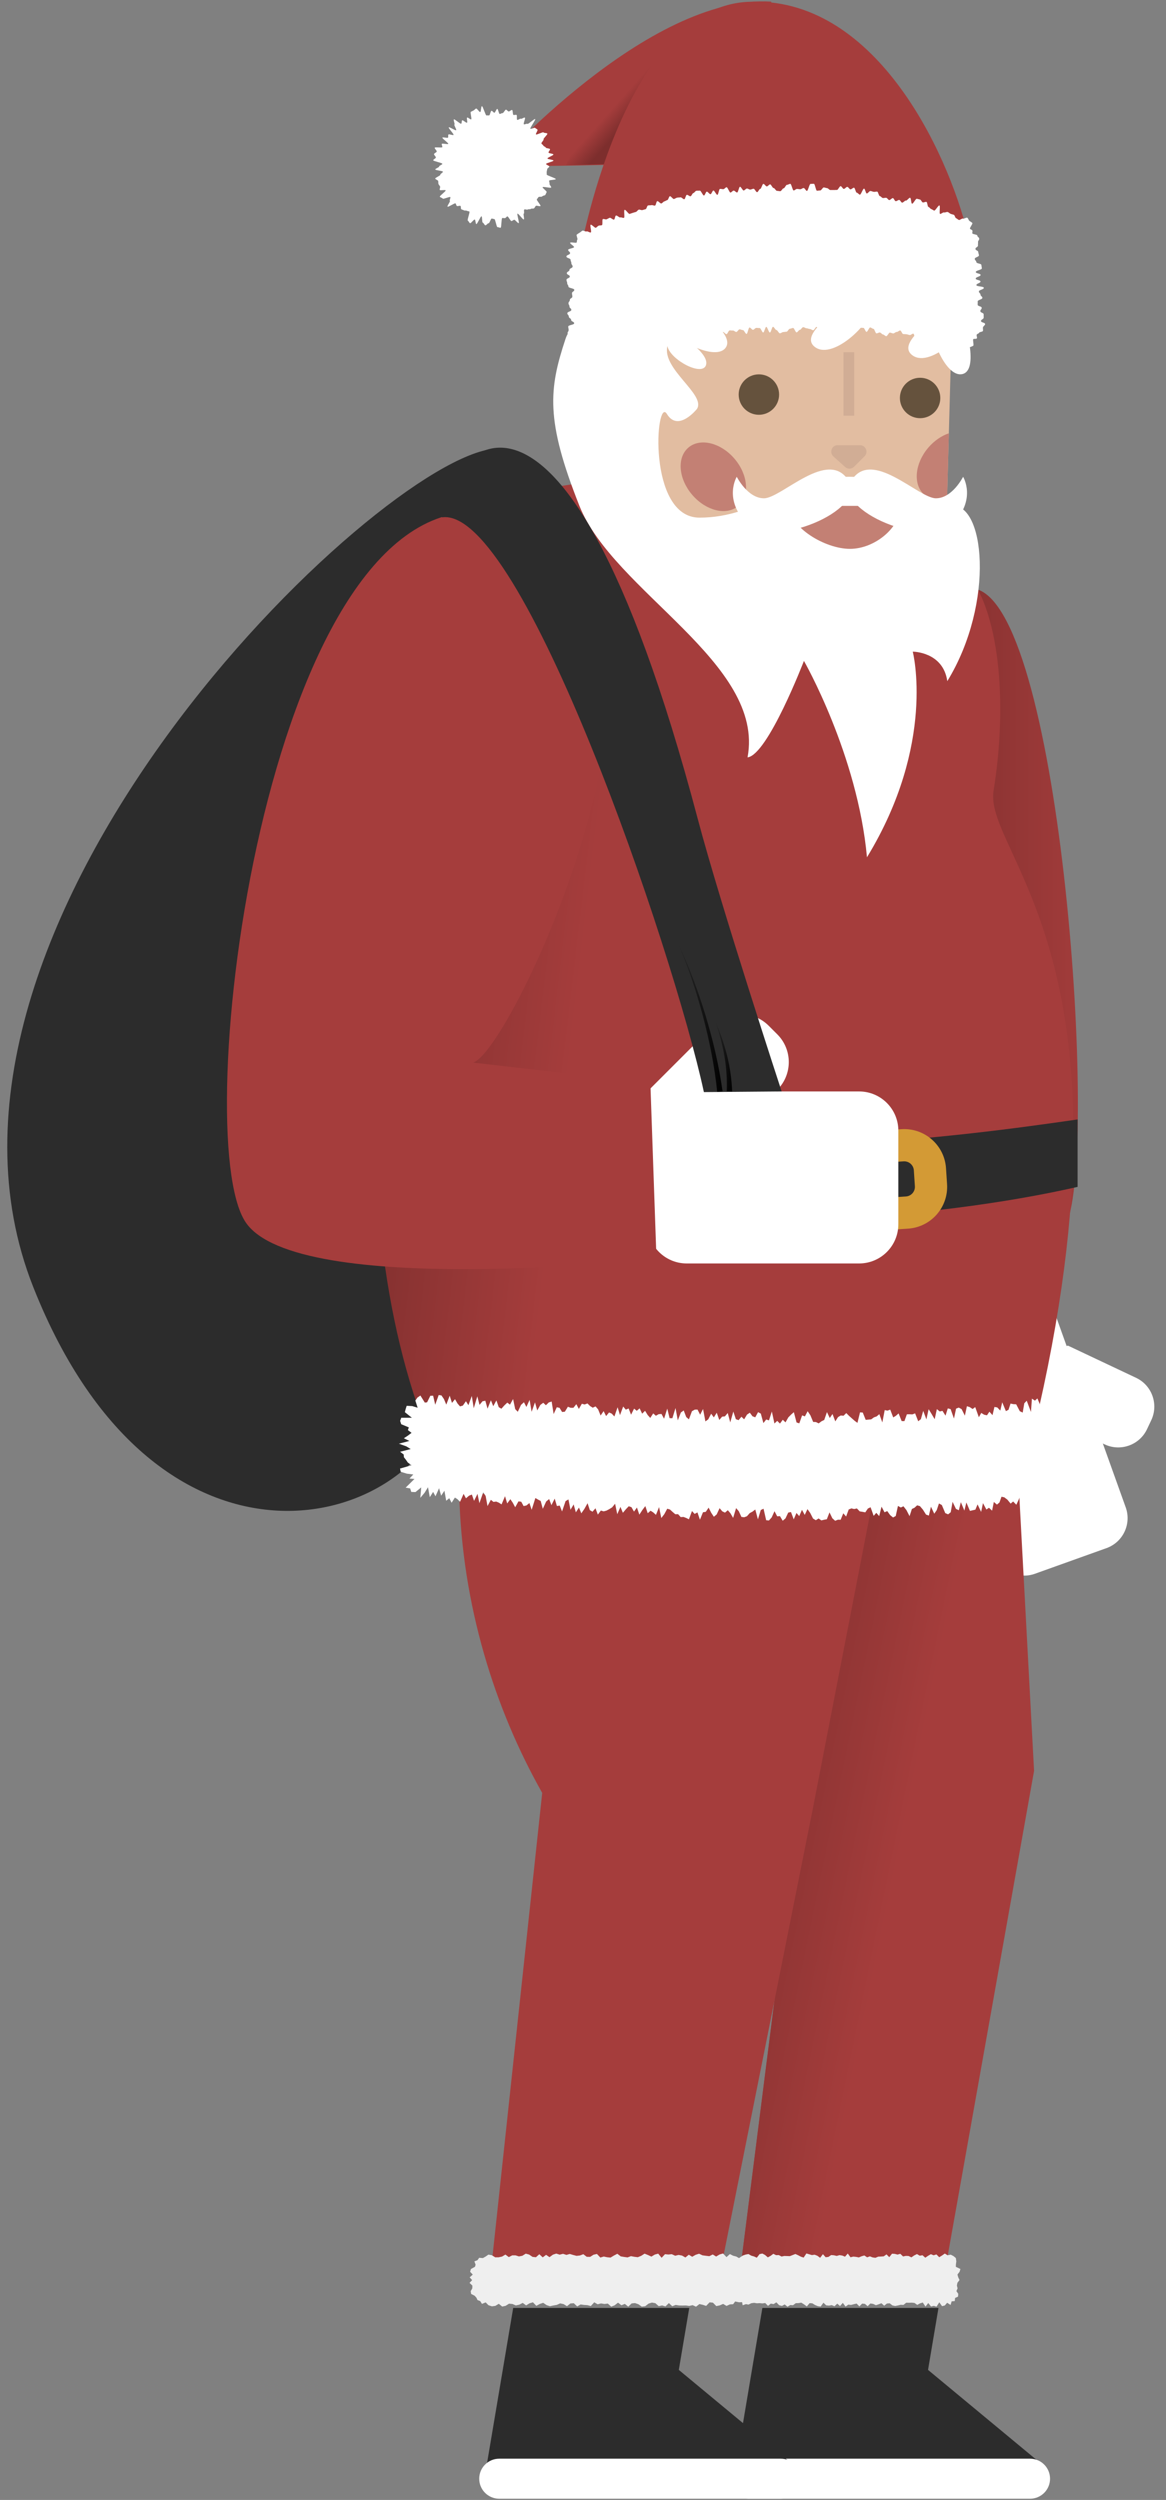 <svg width="132" height="283" viewBox="0 0 132 283" fill="none" xmlns="http://www.w3.org/2000/svg">
<rect x="0" y="0" width="132" height="283" fill="#808080" stroke="none"/>
<path d="M55.981 18.845C55.981 18.845 77.183 18.767 88.629 17.767L87.303 0.185C73.318 -0.67 55.981 18.845 55.981 18.845Z" fill="#A53D3C"/>
<path d="M79.965 18.304C79.965 18.304 80.82 4.389 80.579 4.384C72.306 4.243 67.806 9.859 64.084 18.699L79.965 18.304Z" fill="url(#paint0_linear_126_15631)"/>
<path d="M105.061 268.28L106.242 261.268H86.307L85.126 268.28L83.13 280.151H117.74V278.795L105.061 268.28Z" fill="#2C2C2C"/>
<path d="M116.606 278.331H84.73C83.478 278.331 82.463 279.346 82.463 280.598C82.463 281.85 83.478 282.865 84.73 282.865H116.606C117.858 282.865 118.873 281.85 118.873 280.598C118.873 279.346 117.858 278.331 116.606 278.331Z" fill="white"/>
<path d="M76.847 268.28L78.028 261.268H58.097L56.916 268.28L54.916 280.151H89.526V278.795L76.847 268.28Z" fill="#2C2C2C"/>
<path d="M88.394 278.331H56.519C55.266 278.331 54.252 279.346 54.252 280.598C54.252 281.85 55.266 282.865 56.519 282.865H88.394C89.646 282.865 90.661 281.85 90.661 280.598C90.661 279.346 89.646 278.331 88.394 278.331Z" fill="white"/>
<path d="M109.268 66.694C119.277 64.045 124.098 124.08 121.183 137.051C118.268 150.022 112.553 145.836 109.268 140.349C105.984 134.862 99.26 69.343 109.268 66.694Z" fill="url(#paint1_linear_126_15631)"/>
<path d="M120.879 152.333L127.441 170.642C128.112 172.515 127.137 174.58 125.263 175.252L117.17 178.152C115.296 178.824 113.231 177.849 112.56 175.975L107.214 161.06C106.543 159.187 107.518 157.122 109.392 156.45L120.879 152.333Z" fill="white"/>
<path d="M119.372 148.53L123.792 160.863C124.35 162.421 123.541 164.141 121.979 164.701L112.875 167.964C111.317 168.523 109.597 167.714 109.037 166.151L104.617 153.818L119.367 148.531L119.372 148.53Z" fill="white"/>
<path d="M120.886 152.323L128.611 155.972C130.411 156.822 131.181 158.972 130.331 160.772L129.852 161.787C129.002 163.587 126.852 164.357 125.052 163.507L117.327 159.858L120.884 152.327L120.886 152.323Z" fill="white"/>
<path d="M107.031 256.799H83.825L90.973 200.467L83.193 166.367L115.185 165.448L117.065 200.467L107.031 256.799Z" fill="#A53D3C"/>
<path d="M109.83 164.525L106.52 197.668L94.876 255.395L83.824 256.799L90.973 200.467L81.046 164.319L109.83 164.525Z" fill="url(#paint2_linear_126_15631)"/>
<path d="M51.133 157.879C47.51 173.336 17.931 181.494 3.763 145.694C-12.424 104.806 42.898 51.798 55.981 50.802C69.064 49.806 54.757 142.422 51.133 157.879Z" fill="#2C2C2C"/>
<path d="M80.888 260.448L55.336 259.334L61.382 202.962C55.994 193.43 52.31 181.717 51.988 169.098H98.942L92.013 204.774L80.888 260.448Z" fill="#A53D3C"/>
<path d="M109.333 64.708C113.055 68.86 114.142 79.212 112.48 89.517C111.325 96.674 130.324 109.25 116.391 164.525C116.391 164.534 51.129 164.521 51.129 164.512V109.361C59.399 91.208 60.974 74.184 47.505 59.698C47.505 59.698 57.999 53.974 77.238 53.974C98.139 53.974 105.61 60.556 109.333 64.708Z" fill="#A53D3C"/>
<path d="M51.134 163.748C87.956 167.565 94.25 116.167 82.335 84.746C78.797 75.416 48.657 62.132 48.657 62.132C44.453 98.855 38.575 136.531 51.138 163.748H51.134Z" fill="url(#paint3_linear_126_15631)"/>
<path d="M49.884 165.711C86.706 169.528 93 118.13 81.085 86.709C77.547 77.379 47.407 64.095 47.407 64.095C43.203 100.818 37.325 138.494 49.888 165.711H49.884Z" fill="url(#paint4_linear_126_15631)"/>
<path d="M84.624 0.21C98.883 -0.554 107.208 16.835 109.608 26.663L65.586 29.025C65.586 29.025 70.365 0.975 84.624 0.21Z" fill="#A53D3C"/>
<path d="M107.238 55.623L107.693 38.922C98.766 33.846 84.628 34.516 74.108 38.595L74.435 55.01C74.435 63.348 83.803 70.724 92.141 70.724C100.48 70.724 107.242 63.966 107.242 55.623H107.238Z" fill="#E2BDA1"/>
<path d="M107.418 49.05L107.237 55.619C107.237 55.911 107.229 56.203 107.212 56.495C106.254 56.736 105.327 56.594 104.657 56.023C103.339 54.894 103.532 52.498 105.091 50.673C105.769 49.883 106.593 49.329 107.418 49.05Z" fill="#C38074"/>
<path d="M94.838 50.398H97.358C98.011 50.398 98.337 51.188 97.878 51.648L96.684 52.841C96.409 53.116 95.967 53.129 95.675 52.867L94.348 51.673C93.85 51.222 94.164 50.394 94.838 50.394V50.398Z" fill="#D1AD95"/>
<path d="M104.163 47.341C105.427 47.341 106.451 46.316 106.451 45.053C106.451 43.789 105.427 42.764 104.163 42.764C102.899 42.764 101.875 43.789 101.875 45.053C101.875 46.316 102.899 47.341 104.163 47.341Z" fill="#65523D"/>
<path d="M85.912 46.955C87.175 46.955 88.2 45.93 88.2 44.666C88.2 43.403 87.175 42.378 85.912 42.378C84.648 42.378 83.623 43.403 83.623 44.666C83.623 45.93 84.648 46.955 85.912 46.955Z" fill="#65523D"/>
<path fill-rule="evenodd" clip-rule="evenodd" d="M95.488 47.058V39.874H96.703V47.058H95.488Z" fill="#D1AD95"/>
<path d="M83.582 57.272C84.902 56.141 84.707 53.747 83.146 51.924C81.586 50.102 79.25 49.54 77.93 50.671C76.609 51.801 76.804 54.195 78.365 56.018C79.926 57.841 82.261 58.402 83.582 57.272Z" fill="#C38074"/>
<path d="M108.676 34.272C108.676 34.272 101.235 38.278 103.142 40.094C105.048 41.91 109.659 37.707 110.024 35.229C110.389 32.752 108.676 34.276 108.676 34.276V34.272Z" fill="white"/>
<path d="M97.654 33.344C97.654 33.344 90.214 37.35 92.12 39.166C94.026 40.982 98.638 36.779 99.003 34.301C99.368 31.824 97.654 33.348 97.654 33.348V33.344Z" fill="white"/>
<path d="M109.023 35.972C109.023 35.972 110.947 41.721 109.023 42.326C107.1 42.932 105.086 37.784 105.567 36.448C106.048 35.113 109.023 35.972 109.023 35.972Z" fill="white"/>
<path d="M78.053 34.473C78.053 34.473 83.253 37.59 82.188 39.303C81.123 41.016 76.242 38.414 75.739 37.083C75.237 35.752 78.053 34.473 78.053 34.473Z" fill="white"/>
<path d="M75.942 37.23C75.942 37.23 80.236 39.712 79.948 41.236C79.66 42.76 75.843 40.734 75.56 39.175C74.89 41.764 79.948 44.671 78.9 46.294C78.9 46.294 76.775 48.964 75.5 46.865C74.225 44.765 73.237 58.599 79.188 58.599C85.869 58.599 89.587 53.971 96.1 53.971C101.948 53.971 103.232 57.74 106.761 57.74L107.487 57.264C111.518 56.525 112.678 68.238 107.242 77.109C106.765 73.768 103.331 73.768 103.331 73.768C103.331 73.768 106.001 84.167 98.148 97.048C97.084 85.408 91.012 74.816 91.012 74.816C91.012 74.816 86.921 85.456 84.628 85.739C86.633 75.052 69.459 66.984 65.594 57.26C61.73 47.535 62.142 44.031 64.019 38.368C65.496 33.907 74.297 36.921 75.946 37.221L75.942 37.23Z" fill="white"/>
<path d="M89.351 57.268H101.944C101.944 59.703 99.046 62.133 96.22 62.133C93.395 62.133 89.351 59.698 89.351 57.268Z" fill="#C38074"/>
<path d="M67.217 39.446C67.342 39.42 67.453 39.343 67.578 39.317C67.702 39.291 67.853 39.394 67.973 39.368C68.093 39.343 68.243 39.428 68.364 39.403C68.484 39.377 68.561 39.089 68.681 39.063C68.802 39.038 69.029 39.54 69.154 39.519C69.278 39.497 69.304 38.947 69.424 38.926C69.544 38.905 69.673 38.87 69.793 38.849C69.914 38.827 70.145 39.368 70.27 39.347C70.394 39.325 70.42 38.759 70.545 38.737C70.669 38.716 70.854 39.042 70.978 39.02C71.103 38.999 71.313 39.48 71.438 39.458C71.562 39.437 71.627 39.068 71.751 39.046C71.876 39.025 72.047 39.3 72.172 39.278C72.296 39.257 72.305 38.544 72.43 38.522C72.554 38.501 72.717 38.707 72.838 38.686C72.958 38.664 73.125 38.892 73.25 38.874C73.374 38.857 73.434 38.411 73.559 38.394C73.683 38.376 73.799 38.291 73.924 38.273C74.048 38.256 74.284 38.969 74.409 38.952C74.534 38.935 74.534 38.08 74.662 38.063C74.791 38.046 74.928 38.14 75.053 38.123C75.177 38.106 75.319 38.209 75.444 38.192C75.568 38.175 75.701 38.2 75.826 38.183C75.95 38.166 76.105 38.381 76.234 38.364C76.363 38.346 76.427 37.887 76.552 37.87C76.676 37.853 76.809 37.874 76.934 37.861C77.058 37.848 77.277 38.578 77.402 38.565C77.526 38.553 77.548 37.698 77.672 37.681C77.797 37.664 77.973 38.063 78.097 38.046C78.222 38.029 78.359 38.11 78.484 38.097C78.608 38.084 78.707 37.827 78.831 37.814C78.956 37.801 79.141 38.316 79.265 38.299C79.389 38.282 79.523 38.338 79.647 38.321C79.772 38.303 79.849 37.84 79.974 37.827C80.098 37.814 80.265 38.213 80.39 38.2C80.514 38.188 80.613 37.926 80.742 37.913C80.871 37.9 80.974 37.694 81.098 37.685C81.223 37.677 81.356 37.737 81.481 37.728C81.605 37.719 81.721 37.586 81.846 37.578C81.97 37.569 82.12 37.836 82.245 37.827C82.369 37.818 82.464 37.419 82.588 37.406C82.713 37.393 82.842 37.428 82.97 37.415C83.099 37.402 83.237 37.591 83.361 37.578C83.486 37.565 83.593 37.29 83.722 37.282C83.85 37.273 83.984 37.376 84.108 37.367C84.233 37.359 84.391 37.81 84.516 37.801C84.641 37.792 84.722 37.084 84.851 37.075C84.98 37.067 85.121 37.346 85.246 37.337C85.371 37.329 85.486 37.123 85.615 37.118C85.744 37.114 85.868 37.144 85.997 37.136C86.126 37.127 86.276 37.647 86.401 37.638C86.525 37.629 86.624 37.007 86.749 37.002C86.873 36.998 87.028 37.647 87.157 37.642C87.285 37.638 87.384 36.998 87.509 36.994C87.633 36.99 87.775 37.367 87.899 37.363C88.024 37.359 88.161 37.737 88.29 37.732C88.419 37.728 88.539 37.595 88.664 37.591C88.788 37.586 88.913 37.552 89.041 37.552C89.17 37.552 89.286 37.217 89.411 37.217C89.535 37.217 89.66 37.127 89.789 37.127C89.917 37.127 90.046 37.625 90.175 37.625C90.304 37.625 90.424 37.346 90.549 37.342C90.673 37.337 90.797 37.041 90.926 37.037C91.055 37.033 91.18 37.161 91.304 37.161C91.429 37.161 91.558 37.243 91.682 37.243C91.806 37.243 91.935 37.385 92.06 37.385C92.184 37.385 92.313 37.007 92.442 37.007C92.571 37.007 92.687 37.668 92.811 37.668C92.936 37.668 93.073 36.955 93.198 36.955C93.322 36.955 93.451 36.955 93.576 36.96C93.7 36.964 93.816 37.582 93.94 37.586C94.065 37.591 94.194 37.479 94.323 37.483C94.451 37.488 94.576 37.483 94.7 37.492C94.825 37.501 94.949 37.621 95.074 37.625C95.198 37.629 95.353 36.925 95.478 36.929C95.602 36.934 95.714 37.333 95.838 37.337C95.963 37.342 96.07 37.715 96.199 37.724C96.328 37.732 96.482 37.148 96.607 37.153C96.731 37.157 96.847 37.41 96.972 37.419C97.096 37.428 97.246 37.088 97.371 37.097C97.496 37.105 97.624 37.11 97.749 37.118C97.873 37.127 97.972 37.561 98.097 37.569C98.221 37.578 98.389 37.054 98.513 37.067C98.638 37.08 98.758 37.217 98.882 37.226C99.007 37.234 99.093 37.728 99.222 37.737C99.35 37.745 99.483 37.625 99.608 37.638C99.733 37.651 99.84 37.853 99.964 37.865C100.089 37.878 100.2 38.046 100.325 38.059C100.449 38.072 100.621 37.638 100.746 37.651C100.87 37.664 100.99 37.732 101.115 37.745C101.24 37.758 101.39 37.561 101.514 37.578C101.639 37.595 101.789 37.393 101.914 37.41C102.038 37.428 102.12 37.797 102.244 37.814C102.369 37.831 102.498 37.818 102.622 37.836C102.747 37.853 102.867 37.913 102.991 37.93C103.116 37.947 103.27 37.754 103.395 37.771C103.519 37.788 103.558 38.424 103.683 38.441C103.807 38.458 103.923 38.518 104.048 38.535C104.172 38.553 104.309 38.484 104.434 38.505C104.558 38.527 104.679 38.548 104.803 38.57C104.928 38.591 105.056 38.565 105.181 38.587C105.306 38.608 105.469 38.398 105.589 38.419C105.709 38.441 105.885 38.183 106.01 38.205C106.134 38.226 106.186 38.634 106.31 38.656C106.435 38.677 106.671 38.097 106.795 38.123C106.92 38.149 107.04 38.2 107.16 38.222C107.281 38.243 107.362 38.501 107.482 38.527C107.603 38.553 107.774 38.368 107.895 38.394C108.015 38.419 107.993 39.111 108.118 39.136C108.242 39.162 108.496 38.595 108.616 38.626C108.736 38.656 108.788 39.05 108.912 39.055C109.037 39.059 109.131 38.57 109.251 38.557C109.372 38.544 109.642 39.343 109.762 39.312C109.882 39.282 110.059 39.201 110.17 39.149C110.282 39.098 110.089 38.458 110.192 38.389C110.295 38.321 110.479 38.402 110.574 38.316C110.668 38.23 110.505 37.973 110.578 37.874C110.651 37.775 110.784 37.78 110.844 37.668C110.904 37.556 111.239 37.578 111.274 37.458C111.308 37.337 111.256 37.2 111.274 37.071C111.291 36.942 111.531 36.809 111.523 36.685C111.51 36.5 111.067 36.53 111.055 36.346C111.042 36.161 111.372 36.135 111.359 35.951C111.347 35.766 111.368 35.762 111.355 35.577C111.342 35.392 111.003 35.418 110.986 35.229C110.969 35.04 111.149 35.032 111.136 34.843C111.123 34.654 110.694 34.688 110.681 34.504C110.668 34.319 110.698 34.315 110.681 34.13C110.664 33.946 111.226 33.903 111.213 33.718C111.201 33.533 111.016 33.546 111.003 33.362C110.99 33.177 110.831 33.185 110.814 33.001C110.797 32.816 111.39 32.773 111.377 32.584C111.364 32.395 110.548 32.46 110.535 32.275C110.522 32.091 111.012 32.052 110.999 31.867C110.986 31.683 110.471 31.721 110.458 31.537C110.445 31.352 111.025 31.309 111.012 31.125C110.999 30.94 110.479 30.979 110.466 30.794C110.454 30.609 111.171 30.554 111.153 30.369C111.136 30.184 111.115 30.184 111.102 30C111.089 29.815 110.548 29.854 110.531 29.669C110.514 29.485 110.363 29.493 110.35 29.308C110.338 29.124 110.836 29.085 110.823 28.901C110.81 28.716 110.758 28.72 110.745 28.531C110.733 28.342 110.441 28.368 110.428 28.183C110.415 27.999 110.728 27.973 110.715 27.788C110.703 27.604 110.733 27.6 110.72 27.411C110.707 27.222 110.866 27.213 110.853 27.024C110.84 26.835 110.651 26.852 110.638 26.664C110.63 26.539 110.106 26.53 110.076 26.415C110.046 26.299 110.132 26.204 110.076 26.093C110.02 25.981 109.882 25.998 109.814 25.895C109.745 25.792 110.157 25.328 110.071 25.238C109.986 25.148 109.848 25.084 109.749 25.011C109.651 24.938 109.608 24.697 109.496 24.646C109.384 24.594 109.144 24.8 109.028 24.744C108.912 24.689 108.663 24.95 108.547 24.899C108.431 24.847 108.345 24.749 108.229 24.697C108.114 24.646 108.096 24.366 107.98 24.319C107.864 24.272 107.736 24.255 107.62 24.208C107.504 24.16 107.414 24.044 107.293 24.002C107.173 23.959 106.993 24.092 106.873 24.049C106.752 24.006 106.533 24.255 106.418 24.212C106.302 24.169 106.469 23.293 106.349 23.255C106.229 23.216 105.877 23.881 105.756 23.843C105.636 23.804 105.542 23.705 105.421 23.667C105.301 23.628 105.224 23.456 105.104 23.422C104.984 23.388 105.001 22.89 104.876 22.855C104.752 22.821 104.584 22.95 104.464 22.915C104.344 22.881 104.279 22.623 104.159 22.589C104.039 22.555 103.91 22.533 103.79 22.499C103.67 22.465 103.378 23.091 103.253 23.061C103.129 23.031 103.154 22.417 103.03 22.387C102.905 22.357 102.686 22.735 102.562 22.705C102.437 22.675 102.244 22.971 102.12 22.941C101.995 22.911 101.926 22.662 101.806 22.636C101.686 22.61 101.519 22.799 101.394 22.774C101.27 22.748 101.205 22.452 101.085 22.426C100.965 22.4 100.784 22.675 100.66 22.649C100.535 22.623 100.454 22.413 100.329 22.392C100.205 22.37 100.067 22.439 99.943 22.417C99.818 22.396 99.724 22.215 99.599 22.194C99.475 22.172 99.423 21.713 99.303 21.692C99.183 21.67 99.041 21.739 98.917 21.717C98.792 21.696 98.672 21.64 98.547 21.619C98.423 21.597 98.247 21.919 98.122 21.902C97.998 21.885 97.942 21.37 97.817 21.352C97.693 21.335 97.47 22.057 97.345 22.039C97.221 22.022 97.122 21.829 96.993 21.812C96.864 21.795 96.804 21.262 96.68 21.249C96.555 21.236 96.401 21.451 96.276 21.438C96.152 21.425 96.049 21.168 95.924 21.155C95.8 21.142 95.645 21.4 95.52 21.387C95.396 21.374 95.293 21.086 95.168 21.073C95.044 21.061 94.876 21.511 94.752 21.503C94.627 21.494 94.499 21.52 94.374 21.511C94.25 21.503 94.121 21.52 93.996 21.511C93.872 21.503 93.76 21.305 93.631 21.297C93.502 21.288 93.382 21.224 93.258 21.219C93.133 21.215 92.987 21.567 92.859 21.563C92.73 21.558 92.605 21.593 92.481 21.589C92.356 21.584 92.262 20.807 92.137 20.803C92.013 20.799 91.879 20.824 91.755 20.82C91.63 20.816 91.476 21.619 91.351 21.614C91.227 21.61 91.111 21.288 90.982 21.284C90.853 21.279 90.729 21.425 90.6 21.425C90.471 21.425 90.351 21.387 90.222 21.387C90.093 21.387 89.969 21.567 89.844 21.563C89.72 21.558 89.595 20.811 89.471 20.811C89.346 20.811 89.218 20.923 89.089 20.923C88.96 20.923 88.84 21.318 88.711 21.318C88.582 21.318 88.466 21.64 88.337 21.644C88.209 21.649 88.088 21.602 87.96 21.606C87.831 21.61 87.702 21.279 87.573 21.284C87.444 21.288 87.307 20.867 87.182 20.872C87.058 20.876 86.938 21.099 86.809 21.103C86.68 21.108 86.543 20.807 86.418 20.816C86.294 20.824 86.191 21.378 86.066 21.383C85.942 21.387 85.834 21.747 85.71 21.756C85.585 21.765 85.435 21.361 85.31 21.365C85.186 21.37 85.066 21.456 84.937 21.464C84.808 21.473 84.675 21.331 84.55 21.344C84.426 21.357 84.314 21.554 84.19 21.567C84.065 21.58 83.898 21.129 83.773 21.142C83.649 21.155 83.576 21.777 83.451 21.79C83.327 21.803 83.177 21.563 83.052 21.576C82.927 21.589 82.82 21.786 82.696 21.799C82.571 21.812 82.374 21.176 82.249 21.194C82.124 21.211 82.017 21.404 81.893 21.417C81.768 21.43 81.631 21.365 81.506 21.383C81.382 21.4 81.335 22.044 81.21 22.057C81.085 22.07 80.888 21.55 80.763 21.567C80.639 21.584 80.562 21.966 80.437 21.984C80.313 22.001 80.137 21.679 80.012 21.696C79.888 21.713 79.819 22.117 79.694 22.134C79.57 22.151 79.347 21.554 79.222 21.576C79.098 21.597 78.96 21.576 78.836 21.593C78.711 21.61 78.617 21.829 78.492 21.855C78.368 21.881 78.295 22.198 78.17 22.22C78.046 22.241 77.878 22.031 77.754 22.057C77.629 22.082 77.586 22.529 77.466 22.555C77.346 22.58 77.161 22.314 77.037 22.34C76.912 22.366 76.779 22.349 76.654 22.374C76.53 22.4 76.423 22.499 76.298 22.529C76.174 22.559 75.959 22.185 75.839 22.211C75.719 22.237 75.671 22.619 75.551 22.649C75.431 22.679 75.319 22.774 75.199 22.804C75.079 22.834 74.989 23.006 74.868 23.035C74.748 23.066 74.529 22.739 74.409 22.769C74.289 22.799 74.272 23.237 74.151 23.272C74.031 23.306 73.868 23.19 73.748 23.224C73.628 23.259 73.486 23.224 73.361 23.259C73.237 23.293 73.211 23.645 73.091 23.68C72.971 23.714 72.85 23.744 72.726 23.783C72.601 23.821 72.434 23.697 72.314 23.735C72.194 23.774 72.116 23.946 71.996 23.989C71.876 24.032 71.756 24.053 71.635 24.096C71.515 24.139 71.395 24.173 71.279 24.216C71.163 24.259 70.832 23.71 70.712 23.753C70.592 23.796 70.755 24.616 70.639 24.659C70.523 24.701 70.339 24.573 70.223 24.616C70.107 24.659 69.853 24.354 69.733 24.401C69.613 24.448 69.626 24.813 69.51 24.86C69.394 24.907 69.132 24.607 69.016 24.654C68.9 24.701 68.793 24.774 68.677 24.826C68.561 24.878 68.368 24.753 68.252 24.8C68.136 24.847 68.256 25.431 68.145 25.487C68.033 25.543 67.874 25.5 67.763 25.552C67.651 25.603 67.569 25.728 67.458 25.783C67.346 25.839 66.981 25.384 66.87 25.44C66.758 25.496 66.998 26.251 66.887 26.311C66.775 26.372 66.517 26.14 66.406 26.2C66.294 26.26 66.041 26.054 65.933 26.114C65.826 26.174 65.732 26.273 65.624 26.337C65.517 26.402 65.392 26.479 65.298 26.556C65.204 26.634 65.44 27.037 65.358 27.132C65.277 27.226 65.341 27.342 65.277 27.449C65.212 27.557 64.59 27.363 64.547 27.484C64.504 27.604 65.01 27.853 64.985 27.977C64.959 28.102 64.319 28.153 64.319 28.282C64.319 28.471 64.538 28.471 64.538 28.66C64.538 28.849 64.122 28.849 64.122 29.038C64.122 29.227 64.598 29.227 64.598 29.416C64.598 29.605 64.684 29.605 64.684 29.794C64.684 29.983 64.826 29.983 64.826 30.171C64.826 30.36 64.469 30.36 64.469 30.549C64.469 30.738 64.169 30.738 64.169 30.927C64.169 31.116 64.508 31.116 64.508 31.305C64.508 31.494 64.13 31.494 64.13 31.683C64.13 31.872 64.212 31.872 64.212 32.061C64.212 32.249 64.349 32.249 64.349 32.438C64.349 32.627 65.015 32.627 65.015 32.816C65.015 33.005 64.753 33.005 64.753 33.194C64.753 33.383 64.796 33.383 64.796 33.572C64.796 33.761 64.512 33.761 64.512 33.95C64.512 34.139 64.358 34.139 64.358 34.328C64.358 34.517 64.469 34.517 64.469 34.705C64.469 34.894 64.68 34.894 64.68 35.083C64.68 35.272 64.225 35.272 64.225 35.461C64.225 35.65 64.396 35.65 64.396 35.839C64.396 36.028 64.658 36.028 64.658 36.217C64.658 36.406 65.002 36.406 65.002 36.595C65.002 36.783 64.328 36.783 64.328 36.972C64.328 37.161 64.375 37.161 64.375 37.355C64.375 37.548 64.25 37.544 64.25 37.737C64.25 37.87 64.937 37.934 64.963 38.059C64.989 38.183 65.002 38.248 65.049 38.368C65.096 38.488 65.07 38.583 65.139 38.694C65.208 38.806 64.723 39.368 64.809 39.463C64.894 39.557 65.362 39.287 65.466 39.364C65.569 39.441 65.667 39.51 65.783 39.57C65.899 39.63 66.032 39.609 66.157 39.647C66.281 39.686 66.316 40.244 66.449 40.261C66.582 40.279 66.762 39.905 66.891 39.901C67.02 39.896 67.076 39.51 67.204 39.484L67.217 39.446Z" fill="white"/>
<path d="M96.096 54.477C98.088 57.839 87.414 62.132 84.623 59.341C81.832 56.551 83.408 53.974 83.408 53.974C83.408 53.974 84.623 56.409 86.487 56.409C88.487 56.409 93.816 50.626 96.1 54.477H96.096Z" fill="white"/>
<path d="M96.344 54.477C94.352 57.839 105.025 62.132 107.816 59.341C110.607 56.551 109.031 53.974 109.031 53.974C109.031 53.974 107.816 56.409 105.953 56.409C103.952 56.409 98.624 50.626 96.34 54.477H96.344Z" fill="white"/>
<path d="M62.185 18.845C62.185 18.956 61.958 19.038 61.949 19.149C61.941 19.261 61.898 19.338 61.889 19.45C61.88 19.562 61.906 19.647 61.889 19.755C61.872 19.862 62.941 20.167 62.919 20.274C62.898 20.382 62.202 20.347 62.172 20.455C62.142 20.562 62.245 20.704 62.211 20.807C62.177 20.91 62.434 21.129 62.396 21.227C62.357 21.326 61.472 21.09 61.43 21.189C61.387 21.288 61.932 21.648 61.885 21.747C61.837 21.846 61.794 21.953 61.743 22.052C61.691 22.151 61.451 22.133 61.391 22.228C61.331 22.322 61.017 22.228 60.957 22.318C60.897 22.408 60.841 22.477 60.773 22.563C60.704 22.649 61.258 23.241 61.185 23.323C61.112 23.404 60.738 23.228 60.661 23.306C60.584 23.383 60.545 23.499 60.464 23.576C60.382 23.653 60.176 23.576 60.09 23.649C60.004 23.722 59.824 23.649 59.738 23.718C59.652 23.786 59.446 23.649 59.356 23.718C59.266 23.786 59.386 24.13 59.296 24.186C59.206 24.242 59.394 24.791 59.296 24.843C59.197 24.894 58.686 24.139 58.587 24.186C58.489 24.233 58.819 25.216 58.72 25.259C58.622 25.302 58.304 24.838 58.201 24.877C58.098 24.916 58.012 24.997 57.909 25.027C57.806 25.057 57.54 24.469 57.432 24.499C57.325 24.529 57.278 24.671 57.17 24.692C57.063 24.714 56.973 24.662 56.861 24.68C56.75 24.697 56.78 25.774 56.672 25.783C56.565 25.791 56.423 25.71 56.316 25.714C56.209 25.719 56.075 24.8 55.968 24.8C55.861 24.8 55.779 24.744 55.668 24.74C55.556 24.735 55.423 25.289 55.311 25.276C55.2 25.263 55.054 25.525 54.946 25.508C54.839 25.491 54.766 25.233 54.659 25.212C54.551 25.19 54.611 24.512 54.508 24.486C54.405 24.46 54.027 25.401 53.924 25.366C53.821 25.332 53.847 24.89 53.744 24.851C53.641 24.813 53.31 25.311 53.212 25.268C53.113 25.225 53.057 25.023 52.958 24.976C52.86 24.928 53.233 23.997 53.134 23.945C53.036 23.894 52.933 23.915 52.842 23.859C52.752 23.804 52.602 23.868 52.516 23.808C52.43 23.748 52.31 23.752 52.224 23.683C52.138 23.615 52.215 23.387 52.13 23.314C52.044 23.241 51.799 23.387 51.718 23.314C51.636 23.241 51.645 23.104 51.567 23.026C51.49 22.949 50.739 23.477 50.666 23.396C50.593 23.314 50.996 22.829 50.928 22.743C50.859 22.657 51.039 22.404 50.979 22.314C50.919 22.224 50.18 22.58 50.125 22.485C50.069 22.391 49.846 22.365 49.794 22.271C49.742 22.176 50.498 21.648 50.451 21.549C50.404 21.451 49.828 21.597 49.785 21.498C49.742 21.399 49.863 21.223 49.824 21.12C49.785 21.017 49.674 20.936 49.639 20.828C49.605 20.721 49.631 20.596 49.605 20.489C49.579 20.382 49.296 20.326 49.275 20.218C49.253 20.111 49.867 19.888 49.85 19.78C49.833 19.673 50.155 19.544 50.142 19.437C50.129 19.33 49.283 19.291 49.279 19.184C49.275 19.076 49.717 18.956 49.717 18.845C49.717 18.733 50.073 18.656 50.077 18.544C50.082 18.432 49.03 18.248 49.043 18.14C49.056 18.033 49.33 17.939 49.343 17.831C49.356 17.724 49.111 17.548 49.137 17.441C49.163 17.333 49.416 17.26 49.442 17.153C49.468 17.046 49.18 16.827 49.214 16.724C49.249 16.62 50.03 16.758 50.069 16.659C50.107 16.56 49.974 16.389 50.017 16.29C50.06 16.191 50.7 16.38 50.747 16.286C50.794 16.191 50.03 15.676 50.082 15.581C50.133 15.487 50.657 15.667 50.717 15.577C50.777 15.487 50.704 15.319 50.769 15.229C50.833 15.139 51.279 15.358 51.344 15.272C51.408 15.186 50.73 14.499 50.803 14.418C50.876 14.336 51.567 14.817 51.64 14.74C51.713 14.663 51.37 14.173 51.447 14.1C51.524 14.027 51.301 13.585 51.383 13.516C51.464 13.447 52.125 14.07 52.211 14.006C52.297 13.941 52.237 13.688 52.323 13.624C52.409 13.559 52.774 13.946 52.868 13.886C52.963 13.825 52.791 13.362 52.885 13.31C52.98 13.259 53.242 13.559 53.34 13.512C53.439 13.465 53.203 12.705 53.302 12.662C53.401 12.619 53.508 12.546 53.607 12.507C53.705 12.469 53.791 12.323 53.899 12.288C54.006 12.254 54.255 12.709 54.362 12.683C54.47 12.658 54.448 12.039 54.556 12.018C54.663 11.996 54.963 13.087 55.075 13.07C55.187 13.053 55.264 13.074 55.371 13.065C55.479 13.057 55.53 12.55 55.642 12.542C55.754 12.533 55.852 12.761 55.964 12.761C56.075 12.761 56.187 12.327 56.294 12.331C56.402 12.335 56.462 12.889 56.569 12.898C56.677 12.906 56.784 12.791 56.891 12.808C56.999 12.825 57.183 12.391 57.286 12.413C57.389 12.434 57.471 12.593 57.578 12.619C57.686 12.645 57.87 12.417 57.973 12.451C58.076 12.486 58.025 12.971 58.128 13.01C58.231 13.048 58.373 12.962 58.471 13.01C58.57 13.057 58.458 13.521 58.557 13.568C58.656 13.615 58.871 13.392 58.969 13.443C59.068 13.495 59.326 13.259 59.42 13.319C59.515 13.379 59.214 14.001 59.304 14.066C59.394 14.13 59.626 13.954 59.712 14.023C59.798 14.092 60.506 13.409 60.588 13.478C60.67 13.546 59.961 14.495 60.043 14.572C60.124 14.65 60.502 14.396 60.579 14.478C60.657 14.56 60.773 14.59 60.846 14.675C60.919 14.761 60.614 15.131 60.678 15.216C60.743 15.302 61.468 14.899 61.533 14.989C61.597 15.079 61.902 15.032 61.962 15.126C62.022 15.221 61.485 15.676 61.537 15.77C61.588 15.865 61.245 16.148 61.297 16.247C61.348 16.346 61.464 16.38 61.511 16.483C61.558 16.586 61.747 16.603 61.786 16.706C61.825 16.809 62.228 16.784 62.263 16.887C62.297 16.99 62.069 17.166 62.099 17.273C62.129 17.38 62.627 17.38 62.649 17.488C62.67 17.595 61.962 17.831 61.979 17.939C61.996 18.046 62.645 18.072 62.657 18.179C62.67 18.286 61.816 18.454 61.82 18.561C61.825 18.669 62.185 18.75 62.185 18.857V18.845Z" fill="white"/>
<path d="M121.991 134.359C105.958 138.013 78.948 140.263 51.134 136.171V128.537C85.311 131.761 108.195 128.717 121.991 126.725V134.359Z" fill="#2C2C2C"/>
<path fill-rule="evenodd" clip-rule="evenodd" d="M93.696 132.031C93.095 132.071 92.64 132.59 92.679 133.191L92.797 134.99C92.836 135.591 93.355 136.047 93.956 136.007L102.555 135.445C103.156 135.406 103.611 134.887 103.572 134.286L103.454 132.486C103.415 131.885 102.896 131.43 102.295 131.469L93.696 132.031ZM89.037 133.429C88.867 130.817 90.846 128.56 93.458 128.39L102.057 127.828C104.669 127.657 106.925 129.636 107.096 132.248L107.214 134.048C107.384 136.66 105.405 138.916 102.793 139.087L94.194 139.649C91.582 139.82 89.326 137.841 89.155 135.228L89.037 133.429Z" fill="#D39A35"/>
<path d="M120.028 169.793L119.5 168.557L119.294 169.201L119.066 169.742L118.697 169.403L118.315 168.991L118.057 169.343L117.855 170.085L117.383 169.059L117.207 169.965L116.945 170.322L116.486 169.351L116.336 170.476L116.009 170.386L115.537 169.252L115.301 169.811L115.056 170.343L114.695 169.974L114.412 170.214L114.043 169.763L113.695 169.502L113.377 169.433L113.145 170.09L112.862 170.326L112.51 170.025L112.312 171.013L111.96 170.682L111.668 170.884L111.278 170.158L111.072 171.155L110.668 170.3L110.419 170.897L110.11 170.97L109.805 171.039L109.401 170.085L109.174 171.004L108.775 170.047L108.547 170.966L108.221 170.811L107.839 170.012L107.628 171.189L107.336 171.429L107.01 171.288L106.624 170.377L106.297 170.197L106.044 170.953L105.765 171.356L105.391 170.562L105.155 171.571L104.833 171.455L104.481 170.897L104.142 170.498L103.828 170.407L103.532 170.678L103.232 170.824L102.97 171.635L102.618 170.953L102.278 170.515L101.978 170.656L101.656 170.476L101.403 171.618L101.102 171.786L100.776 171.519L100.441 171.06L100.136 171.197L99.797 170.558L99.531 171.627L99.204 171.258L98.904 171.601L98.556 170.626L98.251 170.772L97.955 171.206L97.641 171.142L97.328 171.094L97.006 170.76L96.697 170.828L96.383 170.755L96.079 170.88L95.787 171.678L95.465 171.309L95.168 172.043L94.859 172.035L94.546 172.159L94.228 171.872L93.906 171.206L93.605 171.983L93.296 172.039L92.983 172.116L92.669 171.893L92.356 172.095L92.043 171.902L91.725 171.279L91.411 170.837L91.102 171.494L90.789 170.914L90.48 171.627L90.166 171.275L89.857 171.996L89.544 171.167L89.234 171.228L88.921 171.889L88.608 172.155L88.299 171.631L87.985 171.653L87.68 171.073L87.362 171.773L87.049 172.125L86.736 172.095L86.439 170.79L86.126 170.94L85.804 171.996L85.503 170.88L85.19 171.12L84.877 171.288L84.559 171.644L84.245 171.76L83.936 171.721L83.636 171.073L83.331 170.721L82.996 171.833L82.695 171.313L82.395 170.961L82.073 171.236L81.768 171.086L81.463 170.729L81.133 171.438L80.815 171.704L80.514 171.249L80.222 170.669L79.896 171.146L79.583 171.193L79.239 172.035L78.956 171.21L78.638 171.382L78.338 171.051L77.99 171.992L77.685 171.837L77.376 171.721L77.062 171.743L76.762 171.408L76.448 171.416L76.148 171.159L75.847 170.884L75.538 170.79L75.199 171.416L74.864 171.85L74.611 170.605L74.259 171.489L73.958 171.215L73.653 171.017L73.327 171.301L73.056 170.493L72.722 170.936L72.378 171.464L72.108 170.656L71.773 171.116L71.485 170.618L71.18 170.511L70.85 170.858L70.515 171.253L70.24 170.583L69.879 171.412L69.634 170.227L69.299 170.639L68.973 170.841L68.651 171.009L68.333 171.094L68.024 170.996L67.681 171.459L67.415 170.742L67.075 171.129L66.775 170.953L66.517 170.167L66.157 170.811L65.809 171.313L65.543 170.661L65.191 171.202L64.942 170.304L64.585 170.91L64.353 169.738L64.027 169.931L63.628 171.103L63.366 170.433L63.048 170.489L62.795 169.647L62.425 170.39L62.168 169.695L61.829 169.978L61.451 170.802L61.21 169.914L60.906 169.755L60.609 169.579L60.188 170.914L59.935 170.15L59.6 170.42L59.278 170.493L59.008 170L58.694 169.961L58.325 170.626L58.055 170.124L57.776 169.712L57.419 170.197L57.174 169.373L56.779 170.304L56.483 170.111L56.178 169.982L55.861 170.021L55.569 169.781L55.191 170.493L54.98 169.347L54.701 168.935L54.272 170.167L54.057 169.107L53.667 169.901L53.422 169.188L53.096 169.317L52.752 169.613L52.482 169.111L52.082 170.008L51.795 169.72L51.498 169.527L51.125 170.115L50.859 169.6L50.515 169.892L50.313 168.754L49.94 169.317L49.708 168.467L49.3 169.386L49.034 168.888L48.656 169.484L48.454 168.359L48.072 168.978L47.583 169.562L47.686 168.377L47.033 168.909L46.561 168.892L46.432 168.493L45.921 168.407L46.926 167.419L46.355 167.38L46.788 166.917L46.05 166.822L45.358 166.608L45.29 166.243L46.595 165.873L46.174 165.569L45.96 165.264L45.724 164.959L45.702 164.654L45.294 164.345L46.496 164.04L46.003 163.735L45.157 163.43L46.346 163.121L45.719 162.816L46.183 162.512L46.591 162.202L46.179 161.893L46.282 161.584L45.423 161.228L45.298 160.846L45.427 160.494H46.629L45.835 159.862L45.925 159.506L46.041 159.141L46.672 159.175L47.282 159.36L47.02 158.549L47.256 158.214L47.591 157.978L48.093 158.78L48.351 158.746L48.716 158.008L49.034 157.999L49.27 159.021L49.665 157.922L49.974 157.965L50.258 158.381L50.524 159.008L50.91 157.999L51.168 158.815L51.511 158.394L51.79 158.875L52.078 159.21L52.4 159.115L52.748 158.622L53.027 159.072L53.413 158.029L53.632 159.42L54.036 158.068L54.285 159.038L54.624 158.63L54.942 158.566L55.195 159.467L55.573 158.514L55.839 159.188L56.196 158.531L56.462 159.296L56.762 159.472L57.097 159.098L57.432 158.78L57.733 159.012L58.085 158.373L58.325 159.515L58.617 159.82L58.982 159.042L59.313 158.738L59.592 159.274L59.957 158.471L60.184 159.824L60.566 158.75L60.82 159.669L61.176 159.038L61.502 158.798L61.799 159.081L62.129 158.759L62.451 158.656L62.675 160.077L63.035 159.304L63.344 159.373L63.632 159.841L63.945 159.811L64.293 159.244L64.598 159.369H64.912L65.246 158.957L65.53 159.497L65.873 158.909L66.182 158.995L66.504 158.875L66.801 159.167L67.101 159.356L67.423 159.21L67.715 159.553L67.994 160.245L68.333 159.742L68.617 160.305L68.952 159.893L69.257 160.03L69.553 160.352L69.918 159.304L70.188 160.197L70.549 159.223L70.845 159.579L71.163 159.442L71.442 160.15L71.785 159.459L72.086 159.708L72.412 159.429L72.696 160.034L73.026 159.708L73.318 160.18L73.615 160.515L73.949 160L74.25 160.27L74.572 160.086L74.885 160.064L75.177 160.605L75.538 159.459L75.804 160.541L76.118 160.549L76.474 159.394L76.732 160.794L77.079 159.901L77.401 159.669L77.685 160.412L77.99 160.678L78.333 159.755L78.655 159.575L78.964 159.57L79.261 160.15L79.591 159.502L79.857 160.91L80.179 160.674L80.51 160.038L80.811 160.455L81.141 159.927L81.429 160.747L81.751 160.369L82.064 160.339L82.386 159.957L82.67 161.022L83.017 159.794L83.305 160.657L83.614 160.768L83.936 160.378L84.241 160.674L84.567 160.137L84.885 159.923L85.186 160.326L85.499 160.446L85.821 159.858L86.13 160.026L86.422 161.099L86.744 160.691L87.053 160.794L87.38 159.785L87.672 161.146L87.989 160.846L88.299 161.155L88.616 160.721L88.925 161.017L89.243 160.455L89.557 160.137L89.87 159.862L90.175 161.026L90.488 161.129L90.806 160.223L91.119 160.343L91.433 159.755L91.746 160.223L92.055 160.966L92.369 160.979L92.682 161.133L92.996 160.897L93.309 160.743L93.618 159.854L93.936 160.524L94.245 160.069L94.563 160.906L94.872 160.421L95.181 160.236L95.495 160.27L95.804 159.965L96.117 160.279L96.435 160.562L96.753 160.841L97.07 161.073L97.362 159.884L97.671 159.905L98.002 160.73L98.316 160.704L98.625 160.678L98.934 160.451L99.243 160.343L99.548 160.086L99.887 161.026L100.157 159.626L100.471 159.691L100.78 159.575L101.119 160.459L101.424 160.27L101.729 160.004L102.072 160.871L102.386 160.876L102.665 160.103L102.978 160.099L103.287 160.116L103.597 159.996L103.949 160.893L104.249 160.657L104.515 159.712L104.876 160.683L105.129 159.523L105.469 160.077L105.812 160.661L106.061 159.515L106.387 159.785L106.692 159.712L107.04 160.257L107.298 159.433L107.615 159.515L107.997 160.588L108.234 159.463L108.538 159.343L108.86 159.519L109.23 160.257L109.462 159.188L109.779 159.287L110.11 159.506L110.402 159.287L110.814 160.438L111.085 159.948L111.415 160.15L111.733 160.219L112.008 159.807L112.36 160.202L112.579 159.27L112.896 159.326L113.244 159.682L113.459 158.742L113.875 159.747L114.172 159.592L114.403 158.888L114.725 158.957L115.039 158.969L115.447 159.751L115.777 159.91L115.958 158.858L116.233 158.566L116.713 159.841L116.821 158.33L117.164 158.557L117.439 158.304L117.911 159.42L118.04 158.175L118.551 159.51L118.813 159.158L119.036 158.604L119.44 159.21L119.659 159.309L119.861 159.291L120.05 159.373L120.625 158.793L120.865 159.017L121.265 159.072L121.642 159.214L121.685 159.613L121.204 160.236L121.393 160.455L122.209 160.498L121.453 161.022L121.861 161.241L122.222 161.52L121.78 161.846L121.63 162.168L122.57 162.49L121.771 162.812L121.672 163.134L122.63 163.452L121.668 163.778L121.883 164.1L122.136 164.418L122.029 164.74L122.699 165.062L121.411 165.388L122.518 165.71L121.69 166.037L122.57 166.393L122.14 166.694L122.248 167.054L122.072 167.359L121.114 167.333L122.183 168.175L121.883 168.432L121.363 168.493L120.736 168.329L120.492 168.441L120.831 169.57L120.208 169.064L120.028 169.793Z" fill="white"/>
<path d="M73.301 123.556H97.259C99.711 123.556 101.699 125.544 101.699 127.996V138.588C101.699 141.04 99.711 143.028 97.259 143.028H77.741C75.289 143.028 73.301 141.04 73.301 138.588V123.556Z" fill="white"/>
<path d="M73.299 123.555L80.74 116.114C82.474 114.38 85.285 114.38 87.019 116.114L87.996 117.091C89.73 118.825 89.73 121.636 87.996 123.37L80.555 130.811L73.299 123.555Z" fill="white"/>
<path d="M54.319 57.985C86.564 59.702 56.612 122.861 53.138 120.241L73.627 122.599L74.318 142.491C74.318 142.491 33.602 147.012 27.806 138.36C21.224 128.541 29.992 56.684 54.319 57.98V57.985Z" fill="#A53D3C"/>
<path d="M50.044 58.565C59.077 57.268 76.213 107.516 79.686 123.63L88.488 123.552C88.488 123.552 81.584 102.497 79.008 92.763C63.032 32.413 49.502 53.022 50.044 58.565Z" fill="#2C2C2C"/>
<path d="M106.962 260.985L106.649 261.067L106.336 260.629L106.022 261.118L105.709 261.028L105.4 261.101L105.086 260.71L104.773 261.114L104.464 260.65L104.15 260.753L103.841 260.921L103.528 260.702L103.218 260.667L102.905 260.68L102.592 260.672L102.278 260.925L101.965 260.908L101.651 260.985L101.342 261.045L101.029 260.981L100.72 260.74L100.406 260.766L100.097 261.015L99.784 260.732L99.475 260.852L99.161 260.959L98.852 260.809L98.538 260.758L98.225 261.071L97.916 260.805L97.603 260.775L97.289 261.092L96.976 260.77L96.662 260.843L96.349 260.925L96.035 260.891L95.722 261.114L95.413 260.689L95.099 261.054L94.786 260.779L94.472 261.075L94.159 260.946L93.846 261.002L93.532 260.972L93.219 260.672L92.905 261.11L92.592 261.067L92.278 260.938L91.965 260.745L91.652 260.723L91.338 261.097L91.025 260.861L90.711 260.667L90.398 260.719L90.089 260.727L89.775 260.959L89.462 260.938L89.148 261.131L88.835 260.869L88.522 261.037L88.208 260.959L87.89 260.633L87.577 260.831L87.263 260.775L86.946 261.032L86.632 260.71L86.319 260.753L86.001 260.723L85.688 260.74L85.37 260.689L85.052 260.732L84.735 260.886L84.443 260.835L84.073 260.964L83.987 260.483L83.661 260.44L83.378 260.272L83.159 260.015L83.459 259.615L83.369 259.362L83.176 259.049L83.386 258.74L83.047 258.426L83.129 258.117L83.077 257.804L83.399 257.49L83.022 257.172L83.21 256.859L83.459 256.606L83.309 256.266L83.541 256.06L83.567 255.691L83.833 255.507L84.103 255.33L84.413 255.223L84.735 255.167L85.048 255.348L85.362 255.438L85.675 255.58L85.988 255.176L86.302 255.107L86.611 255.27L86.924 255.541L87.234 255.373L87.547 255.137L87.856 255.292L88.169 255.283L88.479 255.446L88.792 255.382L89.106 255.391L89.419 255.403L89.732 255.279L90.046 255.159L90.355 255.3L90.668 255.464L90.978 255.567L91.291 255.099L91.6 255.189L91.913 255.283L92.223 255.24L92.536 255.361L92.845 255.592L93.159 255.18L93.472 255.528L93.781 255.489L94.095 255.279L94.408 255.305L94.722 255.378L95.035 255.288L95.348 255.335L95.662 255.464L95.975 255.107L96.284 255.532L96.598 255.455L96.911 255.485L97.225 255.549L97.538 255.416L97.852 255.326L98.165 255.537L98.478 255.425L98.792 255.549L99.105 255.592L99.419 255.459L99.732 255.446L100.045 255.425L100.359 255.202L100.672 255.519L100.986 255.124L101.299 255.146L101.608 255.227L101.922 255.137L102.235 255.438L102.549 255.373L102.862 255.386L103.176 255.541L103.489 255.326L103.807 255.167L104.12 255.352L104.434 255.3L104.751 255.58L105.065 255.365L105.382 255.18L105.696 255.309L106.009 255.206L106.327 255.524L106.645 255.33L106.962 255.107L107.272 255.305L107.632 255.236L107.941 255.395L108.208 255.614L108.263 255.987L108.216 256.339L108.208 256.61L108.727 256.859L108.633 257.172L108.392 257.486L108.478 257.795L108.624 258.108L108.384 258.422L108.328 258.735L108.405 259.049L108.272 259.362L108.482 259.667L108.457 259.985L108.122 260.139L108.087 260.487L107.735 260.521L107.611 260.929L107.224 260.68L106.962 260.985Z" fill="#EFEFEF"/>
<path d="M82.631 260.865L82.25 261.037L81.865 260.809L81.479 260.977L81.094 261.058L80.708 260.668L80.328 260.633L79.942 261.037L79.562 260.912L79.177 260.827L78.796 261.127L78.411 260.951L78.025 261.037L77.645 260.985L77.26 260.994L76.874 260.985L76.488 260.925L76.103 261.071L75.723 260.715L75.337 261.093L74.957 260.981L74.571 261.063L74.191 260.728L73.805 260.659L73.425 260.775L73.04 261.071L72.654 261.119L72.274 260.848L71.888 260.715L71.503 260.754L71.123 261.123L70.737 260.805L70.351 260.964L69.966 260.668L69.58 260.968L69.195 261.123L68.809 260.771L68.424 260.818L68.043 260.754L67.658 260.852L67.272 260.629L66.887 261.05L66.501 260.951L66.116 260.925L65.73 260.87L65.345 261.097L64.959 260.732L64.574 260.758L64.188 261.071L63.803 260.831L63.417 260.749L63.032 260.921L62.646 260.985L62.26 261.071L61.88 260.947L61.495 260.685L61.109 260.814L60.718 261.028L60.333 260.629L59.947 260.741L59.562 260.981L59.176 260.694L58.791 260.895L58.4 260.981L58.014 260.818L57.629 260.784L57.238 261.028L56.852 261.11L56.467 260.797L56.076 261.033L55.685 261.084L55.294 260.955L54.983 260.638L54.56 260.809L54.365 260.492L54.053 260.371L53.932 260.105L53.736 259.886L53.335 259.68L53.287 259.363L53.467 259.049L53.477 258.74L53.155 258.427L53.451 258.117L53.171 257.804L53.52 257.491L53.219 257.173L53.314 256.859L53.768 256.61L53.842 256.37L53.705 255.996L54.058 255.855L54.248 255.588L54.666 255.623L54.951 255.464L55.294 255.228L55.68 255.301L56.065 255.537L56.451 255.533L56.836 255.451L57.217 255.224L57.602 255.511L57.988 255.314H58.368L58.748 255.434L59.134 255.361L59.519 255.12L59.9 255.224L60.285 255.485L60.671 255.528L61.056 255.185L61.442 255.541L61.822 255.254L62.208 255.52L62.593 255.236L62.973 255.112L63.359 255.236L63.739 255.138L64.125 255.262L64.505 255.155L64.891 255.271L65.271 255.369L65.656 255.327L66.037 255.181L66.422 255.477L66.808 255.485L67.193 255.241L67.579 255.155L67.964 255.563L68.35 255.447L68.735 255.528L69.116 255.567L69.501 255.335L69.887 255.133L70.272 255.43L70.658 255.494L71.043 255.546L71.429 255.404L71.814 255.477L72.2 255.524L72.585 255.369L72.971 255.12L73.357 255.275L73.742 255.455L74.128 255.224L74.513 255.12L74.899 255.588L75.284 255.181L75.665 255.219L76.05 255.181L76.436 255.357L76.821 255.266L77.207 255.335L77.592 255.554L77.978 255.241L78.363 255.473L78.754 255.249L79.14 255.129L79.525 255.309L79.916 255.361L80.302 255.408L80.687 255.211L81.073 255.447L81.463 255.215L81.854 255.099L82.245 255.511L82.631 255.168L83 255.357L83.354 255.447L83.65 255.619L83.925 255.812L84.057 256.087L84.548 256.215L84.484 256.559L84.706 256.859L84.215 257.173L84.532 257.486L84.379 257.795L84.405 258.109L84.347 258.422L84.796 258.736L84.215 259.049L84.3 259.363L84.722 259.702L84.442 259.972L83.972 260.092L84.157 260.603L83.671 260.629L83.228 260.535L82.995 260.844L82.631 260.865Z" fill="#EFEFEF"/>
<path d="M76.675 106.592C77.946 109.259 78.981 112.041 79.848 114.87C80.703 117.704 81.394 120.594 81.797 123.543L81.192 123.612C80.896 120.692 80.312 117.799 79.556 114.952C78.792 112.105 77.856 109.302 76.675 106.592Z" fill="url(#paint5_linear_126_15631)"/>
<path d="M81.047 115.768C81.558 116.996 82.004 118.258 82.322 119.559C82.644 120.86 82.833 122.2 82.88 123.552H82.27C82.322 122.243 82.24 120.925 82.021 119.624C81.802 118.318 81.455 117.035 81.043 115.772L81.047 115.768Z" fill="url(#paint6_linear_126_15631)"/>
<defs>
<linearGradient id="paint0_linear_126_15631" x1="72.705" y1="11.872" x2="71.018" y2="10.37" gradientUnits="userSpaceOnUse">
<stop stop-color="#7D2E2D"/>
<stop offset="1" stop-color="#A53D3C"/>
</linearGradient>
<linearGradient id="paint1_linear_126_15631" x1="103.051" y1="106.855" x2="124.103" y2="106.855" gradientUnits="userSpaceOnUse">
<stop stop-color="#7D2E2D"/>
<stop offset="1" stop-color="#A53D3C"/>
</linearGradient>
<linearGradient id="paint2_linear_126_15631" x1="79.501" y1="207.1" x2="101.445" y2="211.613" gradientUnits="userSpaceOnUse">
<stop stop-color="#7D2E2D"/>
<stop offset="1" stop-color="#A53D3C"/>
</linearGradient>
<linearGradient id="paint3_linear_126_15631" x1="42.491" y1="112.062" x2="66.2" y2="114.874" gradientUnits="userSpaceOnUse">
<stop stop-color="#7D2E2D"/>
<stop offset="1" stop-color="#A53D3C"/>
</linearGradient>
<linearGradient id="paint4_linear_126_15631" x1="41.241" y1="114.025" x2="64.95" y2="116.837" gradientUnits="userSpaceOnUse">
<stop stop-color="#7D2E2D"/>
<stop offset="1" stop-color="#A53D3C"/>
</linearGradient>
<linearGradient id="paint5_linear_126_15631" x1="75.452" y1="114.69" x2="82.742" y2="115.553" gradientUnits="userSpaceOnUse">
<stop stop-color="#2C2C2C"/>
<stop offset="1"/>
</linearGradient>
<linearGradient id="paint6_linear_126_15631" x1="80.33" y1="119.499" x2="83.318" y2="119.855" gradientUnits="userSpaceOnUse">
<stop stop-color="#2C2C2C"/>
<stop offset="1"/>
</linearGradient>
</defs>
</svg>
